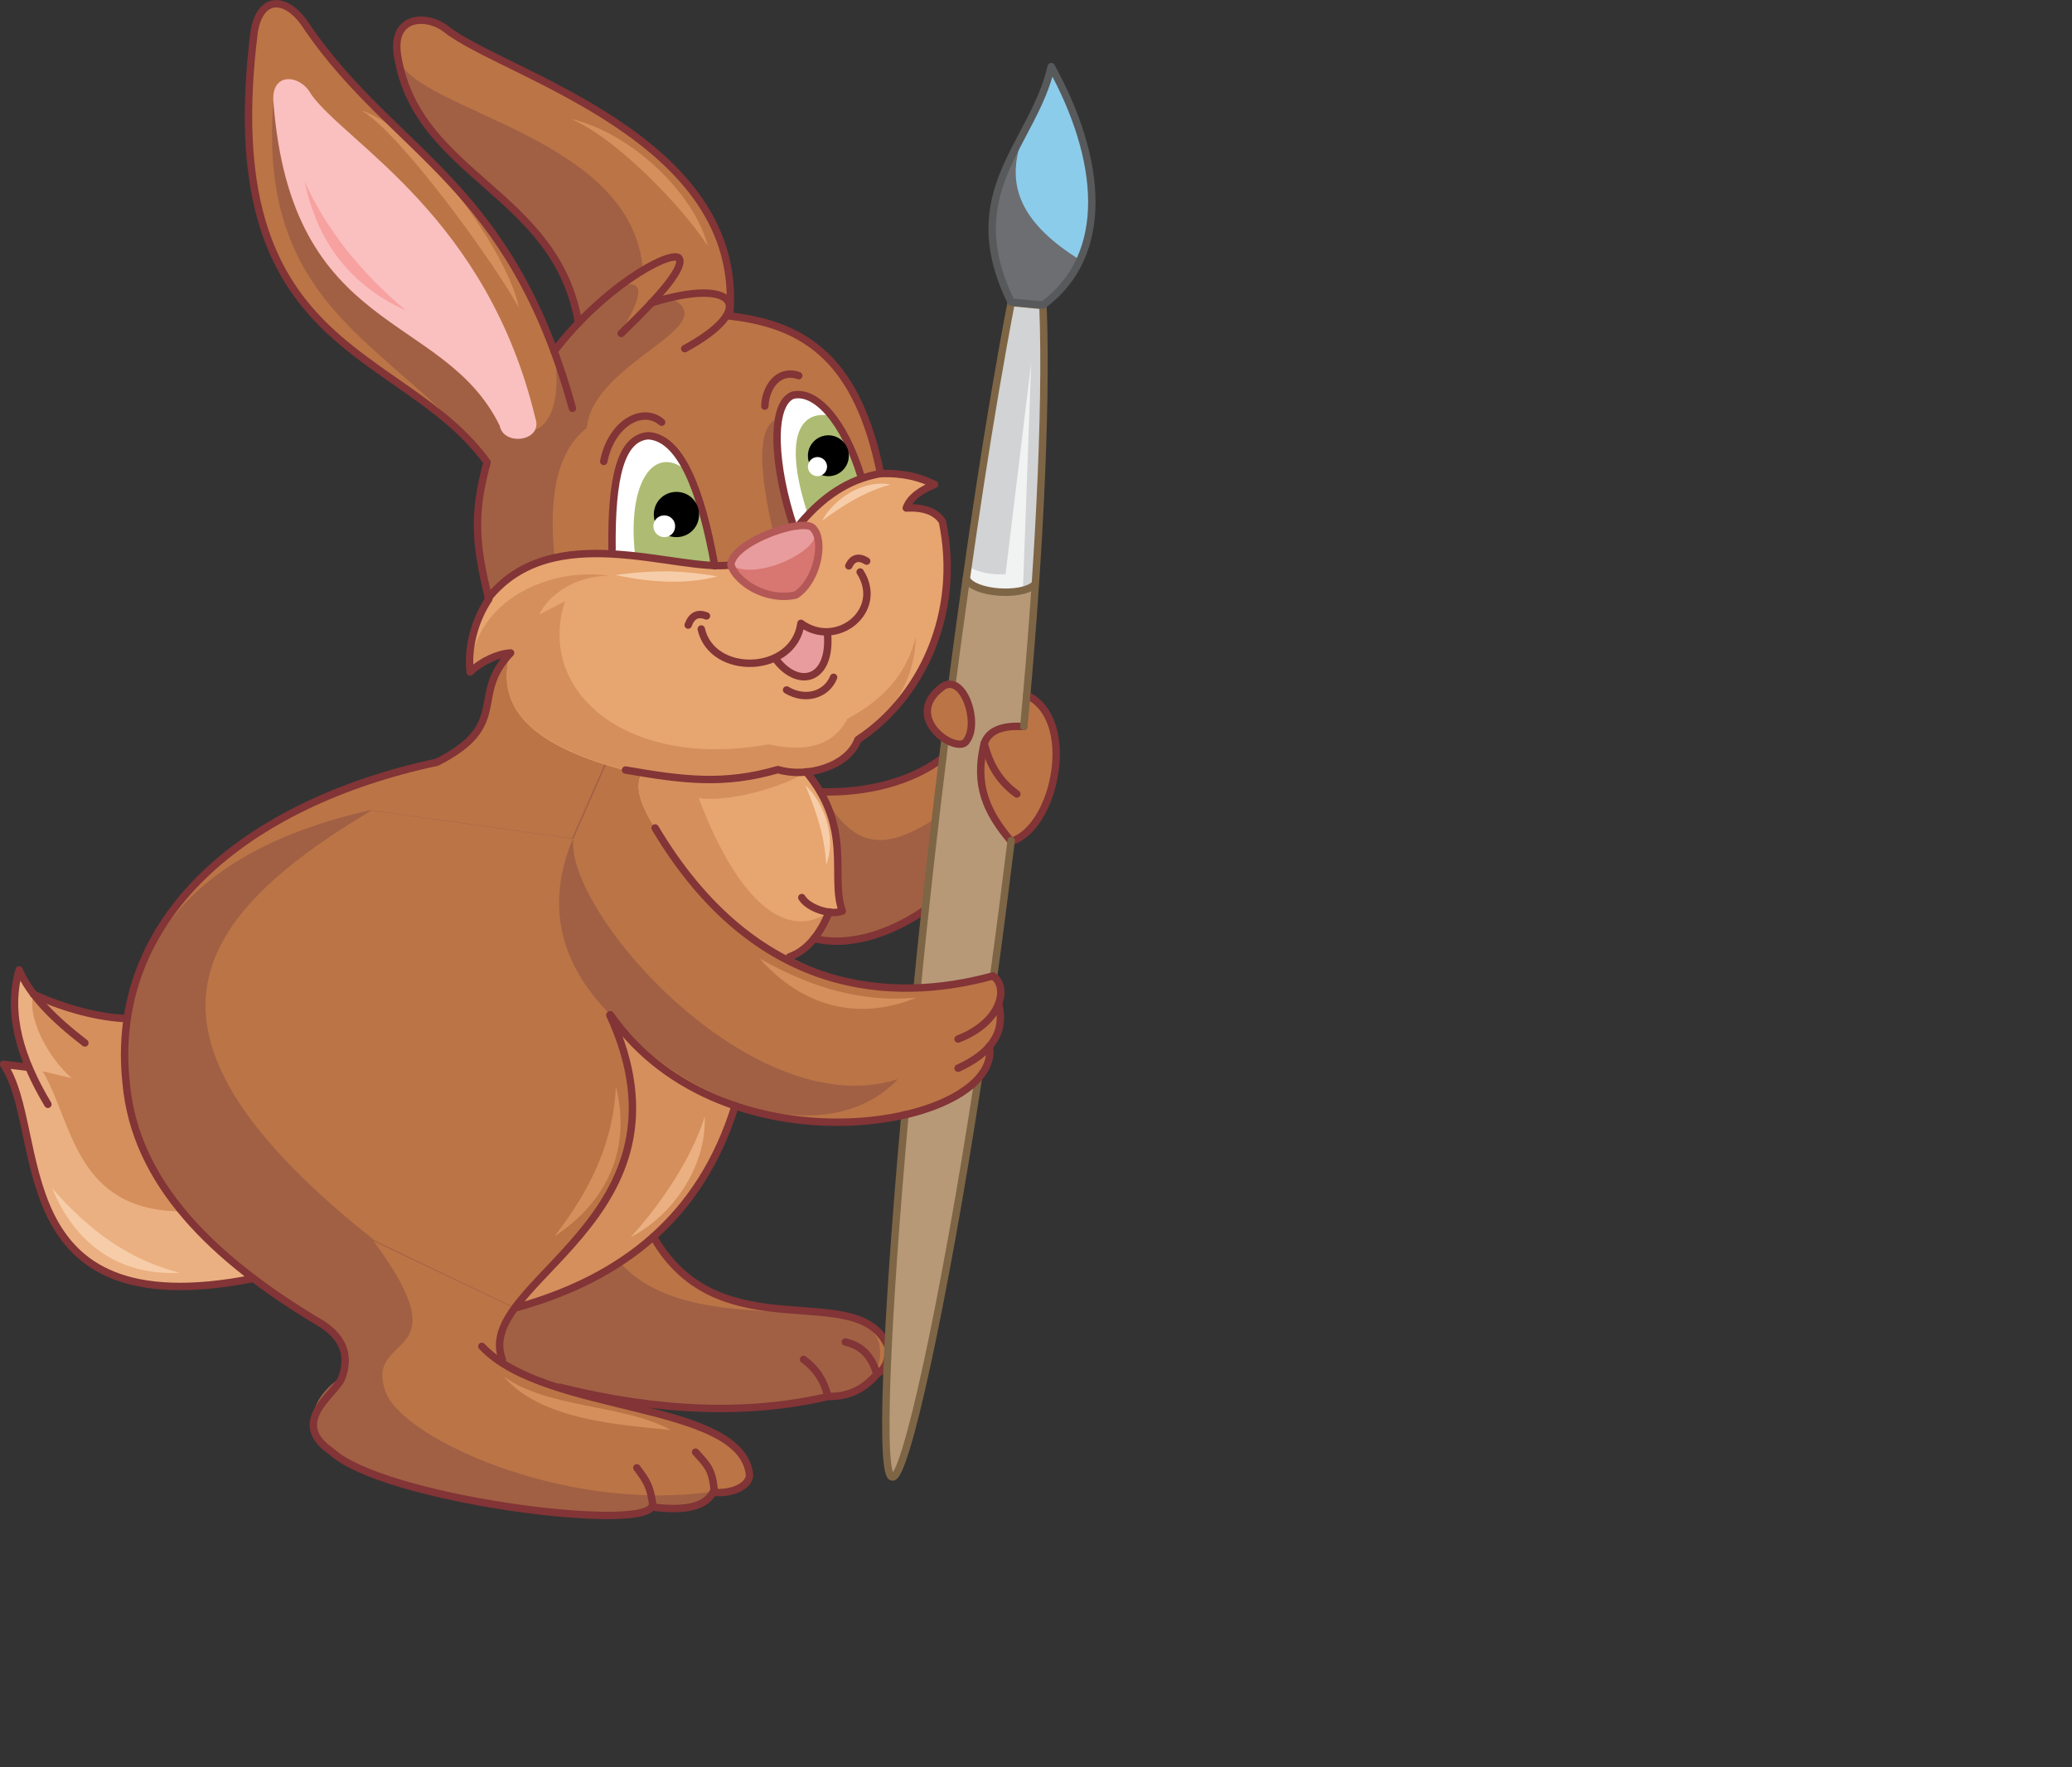 <?xml version="1.0" encoding="utf-8"?>
<!-- Generator: Adobe Illustrator 21.1.0, SVG Export Plug-In . SVG Version: 6.00 Build 0)  -->
<svg version="1.1" id="Layer_1" xmlns="http://www.w3.org/2000/svg" xmlns:xlink="http://www.w3.org/1999/xlink" x="0px" y="0px"
	 viewBox="0 0 476 406" style="enable-background:new 0 0 476 406;" xml:space="preserve">
<rect x="0" y="0" width="476" height="406" fill="#333333" stroke="none"/>
<style type="text/css">
	.st0{fill-rule:evenodd;clip-rule:evenodd;fill:#6D6E71;}
	.st1{fill-rule:evenodd;clip-rule:evenodd;fill:#8CCCEB;}
	.st2{fill-rule:evenodd;clip-rule:evenodd;fill:#BB7446;}
	.st3{fill-rule:evenodd;clip-rule:evenodd;fill:#A16044;}
	.st4{fill-rule:evenodd;clip-rule:evenodd;fill:#D58F5C;}
	.st5{fill-rule:evenodd;clip-rule:evenodd;fill:#E7A570;}
	.st6{fill-rule:evenodd;clip-rule:evenodd;fill:#EBB081;}
	.st7{fill:none;stroke:#823436;stroke-width:1.7;stroke-linecap:round;stroke-linejoin:round;stroke-miterlimit:22.926;}
	.st8{fill-rule:evenodd;clip-rule:evenodd;fill:#FFFFFF;}
	.st9{fill-rule:evenodd;clip-rule:evenodd;fill:#ADBC72;}
	.st10{fill-rule:evenodd;clip-rule:evenodd;fill:#E89C9D;}
	.st11{fill-rule:evenodd;clip-rule:evenodd;}
	.st12{fill-rule:evenodd;clip-rule:evenodd;fill:#B79977;}
	.st13{fill-rule:evenodd;clip-rule:evenodd;fill:#D1D3D4;}
	.st14{fill-rule:evenodd;clip-rule:evenodd;fill:#F1F2F2;}
	.st15{fill:none;stroke:#7E6545;stroke-width:1.7;stroke-linecap:round;stroke-linejoin:round;stroke-miterlimit:22.926;}
	.st16{fill-rule:evenodd;clip-rule:evenodd;fill:#FABFBF;}
	.st17{fill-rule:evenodd;clip-rule:evenodd;fill:#F6CDA8;}
	.st18{fill-rule:evenodd;clip-rule:evenodd;fill:#F7A1A1;}
	.st19{fill:none;stroke:#58595B;stroke-width:1.7;stroke-linecap:round;stroke-linejoin:round;stroke-miterlimit:22.926;}
	.st20{fill-rule:evenodd;clip-rule:evenodd;fill:#D87672;}
	.st21{fill:none;stroke:#B35856;stroke-width:1.7;stroke-linecap:round;stroke-linejoin:round;stroke-miterlimit:22.926;}
</style>
<path class="st0" d="M239.6,70.1l-7.3-0.7c-12.4-25.3,5.1-36.2,9.2-54.1C253.2,36.5,255.3,58.5,239.6,70.1z"/>
<path class="st1" d="M248.1,59.7c-26.7-16.5-9.6-31.7-6.7-44.3C253.2,36.5,251.6,52.6,248.1,59.7z"/>
<path class="st2" d="M115.4,312.3c19.2,11.1,44.5,13.4,74.7,8.4c3.8,0.3,7.6-0.8,11.2-5.2c2.1-0.8,3-3.1,2.7-7
	c-10.7-14.2-37.8,1.2-54.1-24.4c8.7-6.8,14.7-17.2,18.9-30.2c35.1,10.2,60.5-3.4,58.5-13.7c2.4-3.9,3-7.1,2-9.7
	c0.9-2.9,0.6-5.1-1.1-6.5c-15.6,5-31.3,4-46.9-4.2l5.6-4.2c7.1,2.5,15.6-0.1,25.1-6.3l4.5-35.3c-10,6.2-19.3,8.4-28.1,7.8l-3.3-4.6
	c5.8-0.5,9.7-3,11.8-7.5c16.6-13.3,21.7-30.5,19.4-50.1c-1.8-1.9-4.3-3.2-8.3-3.1c1.5-2.8,3.7-4.6,6.5-5.4
	c-4.1-1.8-8.3-2.6-12.4-2.5c-4.6-21.2-15.3-34.4-34.7-36.2c2.6-38-40.5-51.3-65.2-66c-7.7-4-11.4-1.7-11,6.6
	c6.6,30.2,34.1,28.4,41.6,61.1l-5.6,6.5C110.7,38.9,91,35.7,70.8,6.6c-4.5-7.4-10.9-8.1-12.4,0.6c-9.4,74.8,34,72,53.5,99
	c-3.2,11.6-2.8,18.7,0.4,31.4c-3.5,5.3-4.9,11.6-4.3,16.8c2.6-2.5,6.3-4.2,9.3-4.4c-9.5,9.9,0.2,16.4-16.9,25.1
	c-44,9.4-75.6,35.7-71.4,73.9c2.1,22.6,19.5,40.1,45,55.2c4.9,3.2,6.4,7.3,4.5,12.4c-7.1,4.9-8.8,12.1-2.3,16.9
	c11.7,10.8,70.2,18.4,73.5,12.7c7.8,1,12.4-0.1,14.1-3.4c3.5,0.5,8.2-1,8.4-3.9C170.4,319.6,123.1,324.3,115.4,312.3z"/>
<path class="st3" d="M115.4,312.3c19.2,11.1,44.5,13.4,74.7,8.4c3.8,0.3,7.6-0.8,11.2-5.2c8-24.5-40.3-4.3-59-25.6l-24.1,10.5
	L86.1,285c-59.1-46.8-43.8-73.1-0.8-98.8l46.3,6.5c-6.2,14.9-3.3,28.4,8.7,40.5c18.4,21.7,50.4,31.2,66,14.7
	c-33.2,10.7-76.3-38-74.6-55.2l11.2-25.4l38.8,52.6l5.6-4.2c7.1,2.5,15.6-0.1,25.1-6.3L215,188c-10,6.2-18.1,9-26.3-6.1l-3.3-4.6
	l2.9-51.8l-9.4-29.3c-5,1-5.3,12.1,0.6,33.2l-10.8,15.2l-41.3-16.5c-0.9-9.1-1.2-23.1,7.4-29.8c1.4-15.3,32.4-23.4,19.2-29.9
	c-3.4,0.2-6.8,4-12,8.8c6.2-9.7,5.9-13.1,0.8-11.5l4.9-3.6c-2.3-31-51.6-36.2-56.4-48.7c6.6,29.9,34.1,28.1,41.6,60.8l-5.6,6.5
	c3.6,22.1-11.1,21.8-8.9,11.2c-4.5-7.4-54.1-77.3-55.6-68.7c-3.9,49.8,29.5,56,49,82.9c-3.2,11.6-2.8,18.7,0.4,31.4
	c-3.5,5.3-4.9,11.6-4.3,16.8c2.6-2.5,6.3-4.2,9.3-4.4l25.4,17.3l-11.2,25.4l-46.3-6.5c-33.8,7.6-58.2,25.6-56.4,62.8
	c2.1,22.6,19.5,40.1,45,55.2c4.9,3.2,6.4,7.3,4.5,12.4c-7.1,4.9-8.8,12.1-2.3,16.9c11.7,10.8,70.2,18.4,73.5,12.7
	c7.8,1,12.4-0.1,14.1-3.4c-34.3,4.9-72.3-12.8-75.1-23.5c-4.3-13.4,18.2-6-2.6-34.1l32.3,15.4l-3.1,6L115.4,312.3z"/>
<path class="st4" d="M168.9,254c-11.5-3.2-18.7-9.9-28.4-20.6c14.4,33.6-6.3,49.1-22.2,67C142.3,295.5,165.4,273,168.9,254z"/>
<path class="st5" d="M202.2,108.8c-8.2,2.1-14.5,6.1-18.8,12c-10.3,2.8-15.4,5.8-15.5,9.1c-16.2,1.1-32.4-7.3-45.2-0.2
	c-11.9,6.6-16,15-14.8,24.7l9.3-4.4c-4,14.1,7.6,22,26.5,27l3.8,0.6c-1.7,2.7-0.7,6.9,3,12.6c9.2,15.1,19.3,25.7,30.9,29.7
	c4.3-1.9,7.4-5.4,9.1-10.3l3.1-0.2c-2.8-10.7,1-21.1-8.3-32c3.9-0.8,9.5-1.2,11.8-7.5c14.5-9.5,23.7-28.1,19.4-50.1
	c-1.5-2.3-4.3-3.3-8.3-3.1c0.9-2.5,3.4-4.1,6.5-5.4C211.4,109.7,207.6,108.6,202.2,108.8z"/>
<path class="st4" d="M107.9,154.3l9.3-4.4c-4,14.1,7.6,22,26.5,27l3.8,0.6c-1.7,2.7-0.7,6.9,3,12.6c9.2,15.1,19.3,25.7,30.9,29.7
	c4.3-1.9,7.4-5.4,9.1-10.3c-9.6,6.6-20.8-1.8-30-26.2c6.3,1.2,19.9-2.5,24.8-6.1c3.9-0.8,7.4-1.5,11.8-7.5
	c8.7-6.3,13.1-14.1,13.3-23.5c-1.9,8.1-7.1,14.4-15.7,18.9c-3.3,6.3-9.7,7.8-18.1,5.9c-33,5.9-53.5-12.4-46.8-32.9l-5.9,3.1
	c1.9-4.4,8.5-9.1,16.1-8.9C126.8,130.2,109,137.5,107.9,154.3z"/>
<path class="st6" d="M6.6,245.2c-3.6-8.6-4.3-16-2.2-22.3l3.3,5.5c6.6,3.3,13.8,5,21.4,5.6c-3.8,24.2,8.3,43.3,29.2,59.6
	c-58.2,11.5-47-34-57.4-49.2L6.6,245.2z"/>
<path class="st4" d="M16.5,247.7c-5.6-4.8-10.4-14.3-8.8-19.2l7.5,2.9c5.2,2.6,8,2.2,13.9,2.7c-0.4,16.5-0.4,28.3,12.6,44.2
	c-24.5-0.2-24.9-20.3-31.9-32.2L16.5,247.7z"/>
<path class="st7" d="M143.7,176.9c13.3,2.3,22.6,3.5,35-0.1c6.7,2,16.1-0.7,18.4-6.9c14.5-9.5,23.8-28.9,19.4-50.1
	c-1.5-2.3-4.3-3.3-8.3-3.1c0.9-2.5,3.4-4.1,6.5-5.4c-3.2-1.6-7.1-2.7-12.4-2.5c-5.2-25.5-16.6-34.2-34.7-36.2
	c4-41.1-52.5-55.7-65.2-66c-4.7-3.5-12.8-2.9-11,6.6c4.7,27.4,36.5,31,41.5,61"/>
<path class="st7" d="M115.4,312.3c-6.9-17.9,46.3-32.1,24.7-79.1"/>
<path class="st7" d="M58.2,293.7c-58.2,11.5-47-34-57.4-49.2l5.8,0.7"/>
<path class="st8" d="M164.3,129.9l-23.6-2.7c-0.2-16.8,2.1-26.6,8.3-27.2C156.3,100.5,161,112.1,164.3,129.9z"/>
<path class="st7" d="M11,253.7c-6.2-10.4-9.5-20.7-6.6-30.9c2.5,5.9,8.1,11.4,15.1,16.8"/>
<path class="st9" d="M145.9,127.5l18.4,2.4l-6.1-21.4C150.3,101.5,144,110.8,145.9,127.5z"/>
<path class="st7" d="M7.7,228.4c7.5,3.5,15.6,5.4,21.4,5.6"/>
<path class="st7" d="M146.3,337.2c2.3,3.1,3.1,4.2,3.7,8.8"/>
<path class="st7" d="M159.8,333.6c2.7,3,3.9,4,4.3,9.1"/>
<path class="st7" d="M168.9,254c-7.9,25.5-25.8,39.7-50.6,46.5"/>
<path class="st8" d="M197.8,109.4c-5.9,3.1-11,6.9-15.5,11.5c-4.5-13.4-5.5-27.9-0.2-30.1C187.4,89.5,193.9,96.7,197.8,109.4z"/>
<path class="st7" d="M150.1,284.1c15.3,27.1,47.6,8.9,54.1,25.7c-0.2,2.8-0.7,4.6-2.7,5.8c-3,3.6-6.7,5.3-11.2,5.2
	c-18.2,4.3-38.8,3.6-61.7-2.1"/>
<path class="st9" d="M185.6,118.2c2.8-3.6,7.2-6.4,12.2-8.8c-1.5-5.2-3.6-10-6.9-13.9C183,94,180.2,101.8,185.6,118.2z"/>
<path class="st7" d="M201.4,315.6c-1-3.6-3.1-6.4-7.2-7.3"/>
<path class="st7" d="M190.2,320.7c-1-3.6-2.6-6.2-5.6-8.4"/>
<path class="st7" d="M112.1,137.5c14.8-18.6,43.2-6.1,55.7-7.7"/>
<path class="st10" d="M190.1,145.5l-6.2-2.2l-2,4.8l-3.4,3.8C183.6,158.2,191,156.2,190.1,145.5z"/>
<path class="st7" d="M183.4,120.8c6.9-8.4,13.4-11,18.8-12"/>
<path class="st7" d="M161.1,144.5c2.5,11,21.3,10.4,22.9-1.3c8.2,6,19.3-2.9,13.6-11.8"/>
<path class="st7" d="M158.1,143.6c0.8-2.2,2.2-2.9,4.2-2.1"/>
<path class="st7" d="M199.1,128.9c-1.8-1.1-3.2-0.8-4.1,1.1"/>
<path class="st7" d="M178.5,151.8c5.1,6.4,12.5,4.5,11.6-6.3"/>
<path class="st7" d="M180.7,158.5c4.3,2.6,9.2,1.1,10.8-2.9"/>
<path class="st7" d="M140.6,126.2c-0.2-16.8,2.1-25.6,8.3-26.1c7.3,0.4,12.1,12,15.3,29.9"/>
<path class="st7" d="M182.3,120.9c-4.5-13.4-5.5-27.9-0.2-30.1c5.3-1.3,11.8,5.9,15.7,18.6"/>
<path class="st7" d="M152,97c-4.4-3.8-11.6,0.3-13.3,9"/>
<path class="st7" d="M183.5,86.3c-4.5-1.6-7.6,2.4-7.8,7"/>
<path class="st11" d="M155.4,123.4c2.9,0,5.2-2.3,5.2-5.2c0-2.9-2.3-5.2-5.2-5.2c-2.9,0-5.2,2.3-5.2,5.2
	C150.2,121.1,152.5,123.4,155.4,123.4z"/>
<path class="st8" d="M152.6,123.4c1.4,0,2.5-1.1,2.5-2.5c0-1.4-1.1-2.5-2.5-2.5c-1.4,0-2.5,1.1-2.5,2.5
	C150.1,122.3,151.3,123.4,152.6,123.4z"/>
<circle class="st11" cx="190.3" cy="104.7" r="4.7"/>
<path class="st8" d="M187.8,109.4c1.2,0,2.2-1,2.2-2.2c0-1.2-1-2.2-2.2-2.2c-1.2,0-2.2,1-2.2,2.2
	C185.6,108.4,186.6,109.4,187.8,109.4z"/>
<path class="st7" d="M127.3,80.7c11-14.4,26-23,28.6-21.5c1.6,1.8-3.5,8.1-13.2,17.4"/>
<path class="st7" d="M149.6,69.6c19.6-6.2,24.7,1.3,7.7,10.5"/>
<path class="st7" d="M229.4,230.6c1.8,7-2.3,11.6-9.3,14.8"/>
<path class="st7" d="M185.2,177.3c10.9,13.1,5.4,24,8.3,32c-2.7,1.1-7.9-0.7-9.3-3.1"/>
<path class="st12" d="M232.3,193.3c-1.2,10.4-2.6,20.8-4,30.9L232.3,193.3z M224.8,248.1c-2.8,2.8-8.2,5.2-16.9,8
	c-4.3,47.9-5.8,83.3-2.9,83.2C207.9,340,216.7,300.3,224.8,248.1z M210.7,226.8c1.9-18.5,4-37.8,6.4-57.3L210.7,226.8z M218.7,157.2
	c5.9,2.6,6.7,17.9-1.6,12.5l-6.4,57.3c6-0.2,11.8-0.9,17.4-2.7l4.2-30.9c-10.2-11.4-9.9-28.7,2.9-26.3c3.1-32.7,5.4-71.5,4.4-96.7
	l-7.3-0.7C227.4,94.9,222.8,125.7,218.7,157.2z"/>
<path class="st7" d="M216.6,174.1c-7.2,5.5-17.5,8.1-28.1,7.8"/>
<path class="st7" d="M190.5,209.5c-2.3,5.6-5.4,9-9.1,10.3"/>
<path class="st7" d="M187,215.6c7.8,2,17.3-1,25.1-6.3"/>
<path class="st2" d="M235.2,166.9l0.7-7.3c11.8,5.6,6.5,30.6-3.6,33.6c-5.7-6.8-8.5-12.9-6.2-22.5
	C227.1,167.9,230.1,166.6,235.2,166.9z"/>
<path class="st13" d="M237.6,134.4c1.7-21.8,2.5-43.3,2-64.3l-7.3-0.7L222,133C223.8,136.4,234.5,137.1,237.6,134.4z"/>
<path class="st7" d="M235.9,159.7c11.8,5.6,6.5,30.6-3.6,33.6c-5.7-6.8-8.5-12.9-6.2-22.5c1-2.9,4-4.2,9.1-3.9"/>
<path class="st14" d="M236.9,83.3l-1.9,52.3c-5.4,1.1-9.7,0.2-13-2.6l0.4-2.8c2.7,1.4,5.6,1.9,8.6,1.7L236.9,83.3z"/>
<path class="st15" d="M228.3,224c1.4-10.1,2.7-20.4,4-30.9 M207.9,256c-4.3,47.9-5.8,83.4-2.9,83.3c2.9,0.8,11.7-39.1,19.7-91.2
	 M217.1,169.8c-2.4,19.4-4.6,38.6-6.4,57.1 M235.2,166.9c3.1-32.7,5.4-71.5,4.4-96.7l-7.3-0.7c-4.9,25.5-9.5,56.3-13.6,87.6"/>
<path class="st2" d="M216.6,157.7c-9.9,7.2,3.7,16.1,5.5,12.4C225.1,165.9,221.3,154.7,216.6,157.7z"/>
<path class="st7" d="M216.6,157.7c-9.9,7.2,3.7,16.1,5.5,12.4C225.1,165.9,221.3,154.7,216.6,157.7z"/>
<path class="st7" d="M226.1,170.8c1.3,5.1,3.6,8.8,7.5,11.6"/>
<path class="st7" d="M150.5,190.2c23,38.7,54.6,40.3,77.6,34c3.6,2.3,2.3,10.5-8,14.5"/>
<path class="st7" d="M140.2,233.1c26.3,37.7,90.1,25.7,87.1,7.2"/>
<path class="st16" d="M123,96.1C111.9,49.8,79.6,33,71.5,21.7c-2.4-4.6-9.2-5.3-8.7,1.6c4.1,54.1,39,48,52,74.5
	C115.7,102.6,124.8,101.4,123,96.1z"/>
<path class="st17" d="M164.8,132.4c-5.8,1.6-13.7,1.8-23.4-0.3C151.9,130.7,157.3,131.2,164.8,132.4z"/>
<path class="st17" d="M204.6,111.3c-5.8,1.6-10.7,4.6-15.7,8.3C190.6,116,197.1,110,204.6,111.3z"/>
<path class="st17" d="M189.8,198.7c-0.3-6.4-2.2-12.2-4.8-18.3C188.1,183,192.6,191.2,189.8,198.7z"/>
<path class="st18" d="M70,41.8C75.2,53,82.6,62.3,93.2,71.3C80.3,65.5,72.9,55.4,70,41.8z"/>
<path class="st4" d="M141.5,249.6c-0.6,12.5-5.5,23.3-14.1,34.4C139.7,275.9,145,263.8,141.5,249.6z"/>
<path class="st4" d="M210.5,229.2c-12.4,1.1-23.8-2.1-36-9C184.3,231.2,197,234.7,210.5,229.2z"/>
<path class="st4" d="M83.1,25.4c9.1,5.4,30.4,34.9,36.1,45.3C116.9,58.4,96.7,29.7,83.1,25.4z"/>
<path class="st4" d="M131.1,27.3c9.8,4,25,19.3,31.5,29.2C159.5,44.4,145,30.5,131.1,27.3z"/>
<path class="st6" d="M144.9,284.2c6.5-7.1,13.9-17.7,17-27.7C162.3,268,154.6,279.2,144.9,284.2z"/>
<path class="st17" d="M41.3,292.4C29.9,289.5,20.7,283,12,273C17.3,285.9,27.5,293.1,41.3,292.4z"/>
<path class="st7" d="M131.5,93.8C117.2,41.9,91,35.7,70.8,6.6c-4.5-7.4-10.9-8.1-12.4,0.6c-9.4,74.8,34,72,53.5,99
	c-3.2,11.6-2.8,18.7,0.4,31.4c-3.5,5.3-4.9,11.6-4.3,16.8c2.6-2.5,6.3-4.2,9.3-4.4c-9.5,9.9,0.2,16.4-16.9,25.1
	c-44,9.4-75.6,35.7-71.4,73.9c2.1,22.6,19.5,40.1,45,55.2c4.9,3.2,6.4,7.3,4.5,12.4c-1.6,3.8-12.3,10.1-2.3,16.9
	c11.7,10.8,70.2,18.4,73.5,12.7c7.8,1,12.4-0.1,14.1-3.4c3.5,0.5,8.2-1,8.4-3.9c-1.7-17.2-46.8-13.9-61.5-29.6"/>
<path class="st4" d="M115.7,316.2c10.1,7.4,27.3,6.3,38.4,12.3C143.3,327.4,124.3,326.4,115.7,316.2z"/>
<path class="st19" d="M239.6,70.1l-7.3-0.7c-12.4-25.3,5.1-36.2,9.2-54.1C253.2,36.5,255.3,58.5,239.6,70.1z"/>
<path class="st15" d="M222,133c1.8,3.4,12.5,4.1,15.6,1.4"/>
<path class="st10" d="M167.9,129.8c0.3-5.5,17.6-11.3,19.1-8.3c2.6,2.8-0.5,9.9-4.3,13.1C175.7,136,169.2,133.7,167.9,129.8z"/>
<path class="st20" d="M167.9,129.8c6,4,22-4,19.1-8.3c2.6,2.8,0.9,11.3-4.1,15.2C175.9,138.2,169.2,133.7,167.9,129.8z"/>
<path class="st21" d="M167.9,129.8c0.2-3.9,8.9-7.9,14.5-8.9h0.2c2.2-0.4,3.9-0.2,4.3,0.6c2.6,2.8,0.9,12-4.1,15.2
	C175.9,138.2,169.2,133.7,167.9,129.8z"/>
</svg>

